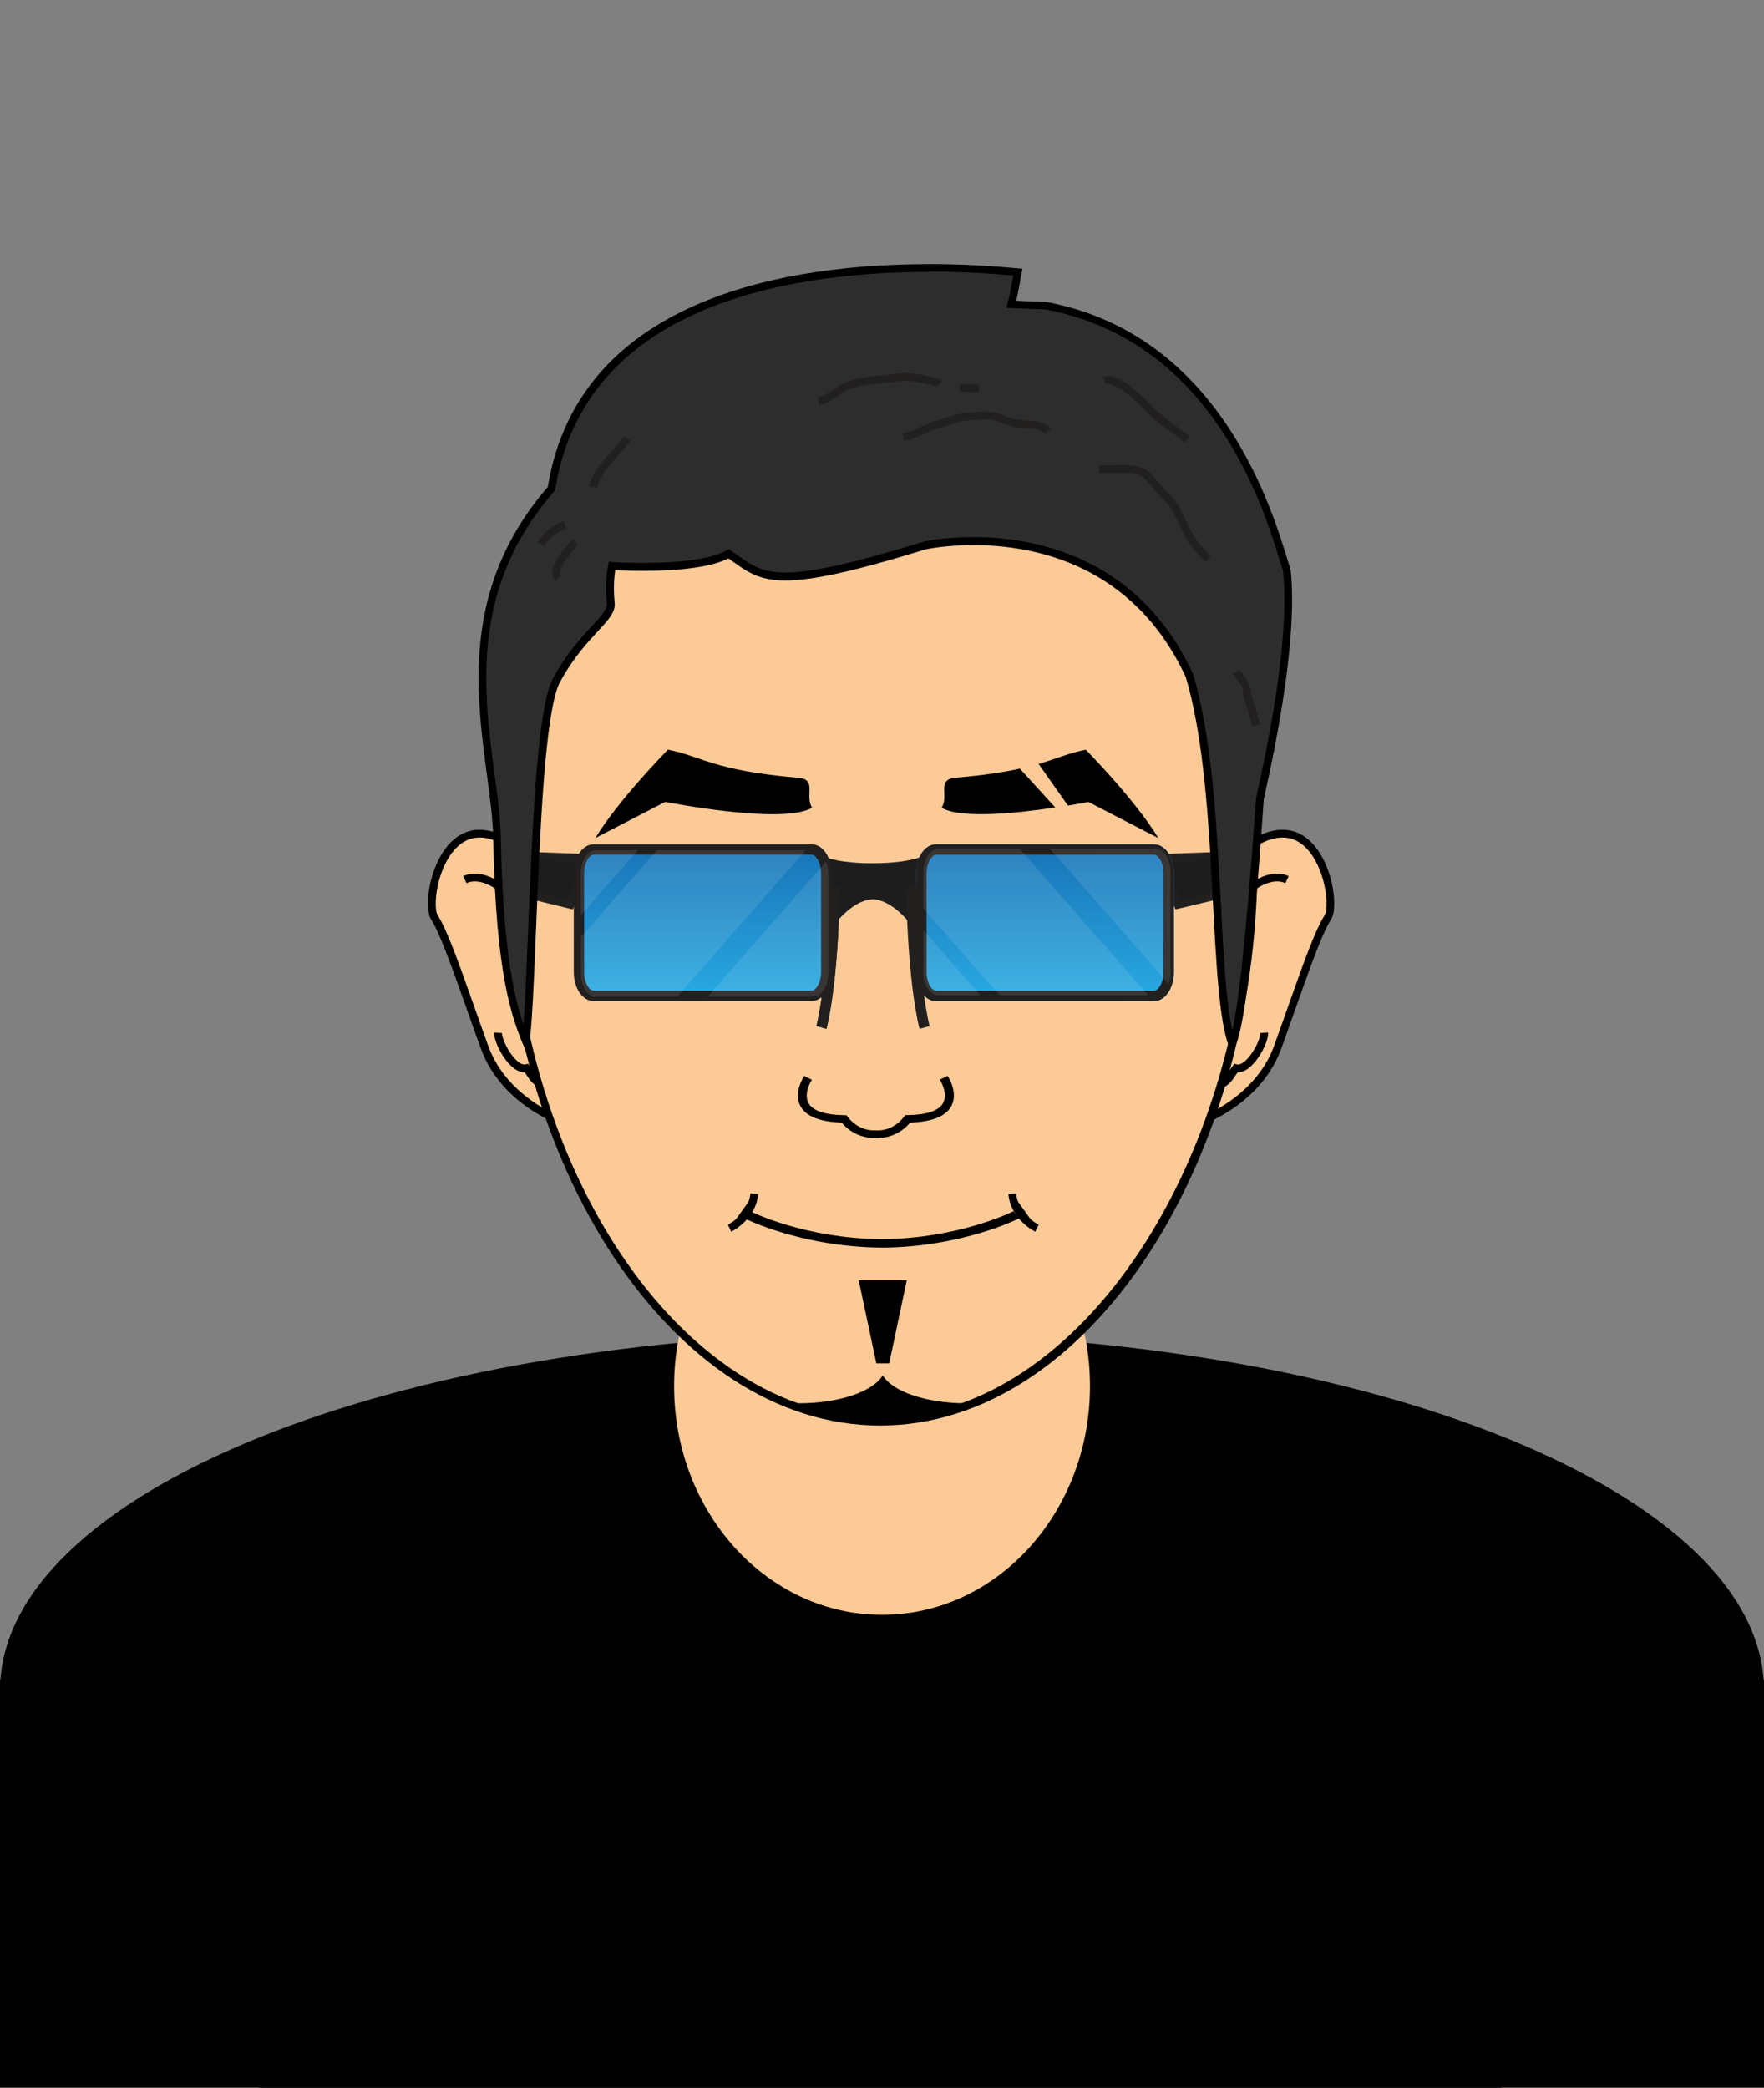 <?xml version="1.0" encoding="UTF-8"?><svg xmlns="http://www.w3.org/2000/svg" xmlns:xlink="http://www.w3.org/1999/xlink" viewBox="0 0 226.67 268.25"><rect x="0" y="0" width="226.67" height="268.25" fill="#808080" stroke="none"/><defs><style>.f{fill:#fff;}.g,.h{fill:none;}.g,.h,.i,.j{stroke-miterlimit:10;}.g,.j{stroke:#221f1f;}.h,.i{stroke:#000;}.k{fill:url(#c);}.l{fill:#fbca96;}.m{opacity:.1;}.n,.j{fill:#1d1d1d;}.o{fill:url(#d);}.p{fill:url(#e);}.q{fill:#2d2d2d;}.r{fill:#221f1f;}</style><linearGradient id="c" x1="90.28" y1="127.97" x2="90.28" y2="109.16" gradientTransform="matrix(1, 0, 0, 1, 0, 0)" gradientUnits="userSpaceOnUse"><stop offset="0" stop-color="#29a9e1"/><stop offset="1" stop-color="#1975b8"/></linearGradient><linearGradient id="d" x1="134.28" y1="240.36" x2="134.28" y2="221.55" gradientTransform="translate(0 349.52) scale(1 -1)" gradientUnits="userSpaceOnUse"><stop offset="0" stop-color="#1975b8"/><stop offset="1" stop-color="#29a9e1"/></linearGradient><linearGradient id="e" x1="117.72" y1="118.56" x2="150.84" y2="118.56" gradientTransform="matrix(1, 0, 0, 1, 0, 0)" gradientUnits="userSpaceOnUse"><stop offset="0" stop-color="#1975b8"/><stop offset="1" stop-color="#27a8e0"/></linearGradient></defs><g id="a"/><g id="b"><path d="M0,217.18c0-25.33,50.74-45.87,113.34-45.87s113.33,20.54,113.33,45.87"/><path class="l" d="M140.06,178.1c0,16.23-11.96,29.39-26.72,29.39s-26.72-13.16-26.72-29.39,11.96-29.39,26.72-29.39,26.72,13.16,26.72,29.39Z"/><g><path class="l" d="M72.06,144.05c-1.91-.77-7.63-3.51-9.8-9.51-.63-1.73-1.22-3.42-1.79-5.02-1.94-5.48-3.47-9.81-4.66-11.67-.62-.97-.4-4.61,1.17-7.46,.82-1.49,2.29-3.27,4.66-3.27,1.02,0,2.13,.33,3.31,.97,7.58,4.14,7.23,31.26,7.11,35.96Z"/><path d="M61.64,107.61h0c.93,0,1.96,.31,3.07,.91,6.3,3.44,7.11,25.06,6.87,34.78-2.26-1.02-6.95-3.69-8.85-8.94-.63-1.73-1.22-3.42-1.79-5.02-1.95-5.51-3.49-9.86-4.71-11.77-.48-.76-.32-4.22,1.18-6.95,.75-1.37,2.09-3.01,4.22-3.01m0-1c-5.8,0-7.52,9.51-6.25,11.5,1.5,2.36,3.67,9.06,6.4,16.59,2.73,7.54,10.74,10.05,10.74,10.05,0,0,1.28-32.4-7.35-37.11-1.32-.72-2.5-1.03-3.55-1.03h0Z"/></g><path class="h" d="M64.3,114.03s-2.47-2-4.57-1"/><path class="h" d="M64,132.7c-.06,1.19,1.96,4.97,3.65,4.55,.64,.82,.91,1.61,1.88,2.06"/><g><path class="l" d="M154.41,144.05c-.12-4.7-.47-31.83,7.11-35.96,1.18-.64,2.29-.97,3.31-.97,2.37,0,3.84,1.78,4.66,3.27,1.56,2.85,1.78,6.49,1.17,7.46-1.19,1.86-2.72,6.19-4.66,11.67-.57,1.6-1.16,3.29-1.79,5.02-2.17,5.99-7.89,8.74-9.8,9.51Z"/><path d="M164.82,107.61c2.13,0,3.47,1.63,4.22,3.01,1.5,2.74,1.67,6.2,1.18,6.96-1.22,1.91-2.76,6.26-4.71,11.77-.57,1.6-1.16,3.29-1.79,5.02-1.89,5.22-6.59,7.91-8.85,8.93-.24-9.72,.57-31.33,6.87-34.78,1.1-.6,2.14-.91,3.07-.91m0-1c-1.05,0-2.23,.31-3.55,1.03-8.63,4.71-7.35,37.11-7.35,37.11,0,0,8.02-2.51,10.74-10.05,2.73-7.54,4.9-14.24,6.4-16.59,1.27-1.99-.45-11.5-6.25-11.5h0Z"/></g><path class="h" d="M160.82,114.03s2.46-2,4.56-1"/><path class="h" d="M162.46,132.7c.06,1.19-1.96,4.97-3.65,4.55-.64,.82-.91,1.61-1.88,2.06"/><g><path class="l" d="M113.1,182.67c-26,0-47.97-32.86-47.97-71.76s21.52-69.08,47.97-69.08,47.97,30.99,47.97,69.08-21.97,71.76-47.97,71.76Z"/><path d="M113.1,42.33c26.18,0,47.47,30.77,47.47,68.58s-21.74,71.26-47.47,71.26-47.47-32.63-47.47-71.26,21.3-68.58,47.47-68.58m0-1c-26.77,0-48.47,31.15-48.47,69.58s21.7,72.26,48.47,72.26,48.47-33.83,48.47-72.26-21.7-69.58-48.47-69.58h0Z"/></g><path d="M113.4,160.31c10.3-.1,17.44-3.7,17.54-3.76l-.72-.92c-.1,.05-7.01,3.53-16.98,3.59-9.98-.1-16.89-3.6-16.99-3.66l-.72,.92c.11,.06,7.22,3.68,17.52,3.82h0c.06,0,.12,0,.19,0,.05,0,.1,0,.16,0h0Z"/><path d="M85.49,103.03s15.11,3.01,18.87,.75c-1-1.5,.68-3.64-1.75-3.84-10.91-.92-12.44-2.76-16.78-3.62,0,0-6.35,6.44-9.33,11.36"/><g><path d="M122.74,99.94c-2.43,.2-.75,2.34-1.75,3.84,2.47,1.48,9.85,.69,14.61-.03l-4.55-4.99c-2.02,.45-4.62,.86-8.31,1.17Z"/><path d="M148.85,107.69c-2.98-4.93-9.33-11.36-9.33-11.36-2.21,.44-3.7,1.13-6.06,1.83l3.77,5.35c1.59-.26,2.62-.47,2.62-.47"/></g><polyline class="j" points="63.71 113.92 73.29 116.26 75.55 110.24 63.52 109.8"/><path class="n" d="M118.88,109.91c-1.76,.77-4.32,1-6.74,1.01-2.42,0-4.98-.24-6.74-1.01-4.32-1.89,1.12,9.85,1.12,9.85,0,0,2.52-4.04,5.58-4.21h0s.05-.01,.07-.01h0c3.06,.18,5.58,4.22,5.58,4.22,0,0,5.44-11.74,1.12-9.85Z"/><path class="k" d="M106.17,124.9c0,1.7-.85,3.07-1.9,3.07h-27.99c-1.05,0-1.9-1.38-1.9-3.07v-12.67c0-1.7,.85-3.07,1.9-3.07h27.99c1.05,0,1.9,1.38,1.9,3.07v12.67Z"/><polyline class="j" points="161.2 113.92 151.35 116.26 149.04 110.24 161.39 109.8"/><path class="r" d="M104.28,128.63h-27.99c-1.44,0-2.56-1.64-2.56-3.74v-12.67c0-2.1,1.13-3.74,2.56-3.74h27.99c1.44,0,2.56,1.64,2.56,3.74v12.67c0,2.1-1.13,3.74-2.56,3.74Zm-27.99-18.81c-.58,0-1.23,1.03-1.23,2.4v12.67c0,1.38,.65,2.4,1.23,2.4h27.99c.58,0,1.23-1.03,1.23-2.4v-12.67c0-1.38-.65-2.4-1.23-2.4h-27.99Z"/><g><path class="o" d="M150.18,112.23c0-1.7-.85-3.07-1.9-3.07h-27.99c-1.05,0-1.9,1.38-1.9,3.07v12.67c0,1.7,.85,3.07,1.9,3.07h27.99c1.05,0,1.9-1.38,1.9-3.07v-12.67Z"/><path class="p" d="M148.28,128.63h-27.99c-1.44,0-2.57-1.64-2.57-3.74v-12.67c0-2.1,1.13-3.74,2.57-3.74h27.99c1.44,0,2.56,1.64,2.56,3.74v12.67c0,2.1-1.13,3.74-2.56,3.74Zm-27.99-18.81c-.58,0-1.23,1.03-1.23,2.4v12.67c0,1.38,.65,2.4,1.23,2.4h27.99c.58,0,1.23-1.03,1.23-2.4v-12.67c0-1.38-.65-2.4-1.23-2.4h-27.99Z"/></g><path class="r" d="M150.84,112.23v12.67c0,2.1-1.13,3.74-2.56,3.74h-27.99c-1.44,0-2.57-1.64-2.57-3.74v-12.67c0-2.1,1.13-3.74,2.57-3.74h27.99c1.44,0,2.56,1.64,2.56,3.74Zm-2.56,15.07c.58,0,1.23-1.03,1.23-2.4v-12.67c0-1.38-.65-2.4-1.23-2.4h-27.99c-.58,0-1.23,1.03-1.23,2.4v12.67c0,1.38,.65,2.4,1.23,2.4h27.99Z"/><g><path class="q" d="M158.33,134.06c-.08-.17-.2-.49-.34-1.04-.92-3.68-1.24-9.83-1.62-16.96-.52-9.91-1.11-21.14-3.52-29.22-6.99-15.08-20.39-17.32-27.76-17.32-3.67,0-6.12,.53-6.22,.56-8.97,2.77-14.49,4-17.95,4-3.13,0-4.5-.97-6.4-2.31l-.88-.62-.27,.14c-1.91,1-5.71,1.54-10.7,1.54-2.05,0-3.55-.1-3.56-.1l-.44-.03-.08,.43c-.01,.07-.34,1.85-.09,4.32,.1,1-.75,1.92-2.04,3.31-1.35,1.45-3.19,3.43-4.91,6.59-2,3.66-2.65,19.5-3.16,32.22-.24,5.82-.48,11.81-.81,14.14-1.7-4.14-3.39-10.27-3.69-25.92-.04-2.5-.42-5.35-.82-8.36-1.42-10.69-3.2-23.99,7.71-36.56l.09-.11,.02-.14c4.01-24.55,32.08-28.22,48.46-28.22,5.39,0,9.52,.38,11.29,.54,.06,0,.12,.01,.18,.02-.55,3.02-.68,3.51-.68,3.53l-.15,.6,4.46,.18c21.77,4.07,28.37,25.66,30.53,32.76,.15,.5,.28,.92,.39,1.25,.67,6.17-.52,16.29-3.45,29.29l-.06,.73c-1.58,22.85-2.76,29.48-3.51,30.76Z"/><path d="M119.32,34.9c5.03,0,8.95,.33,10.88,.51-.46,2.49-.57,2.94-.57,2.95l-.31,1.2,1.24,.05,3.78,.15c21.49,4.06,28.01,25.39,30.15,32.41,.15,.48,.27,.89,.38,1.21,.66,6.12-.54,16.17-3.45,29.07l-.02,.07v.08l-.05,.63c-1.31,18.84-2.33,26.3-3,29.14-.82-3.68-1.13-9.57-1.48-16.34-.52-9.94-1.11-21.2-3.54-29.34l-.02-.07-.03-.07c-7.08-15.27-20.7-17.54-28.19-17.54-3.73,0-6.23,.54-6.33,.57h-.04l-.04,.02c-8.88,2.74-14.36,3.97-17.77,3.97-2.97,0-4.22-.88-6.12-2.22-.21-.15-.42-.29-.64-.45l-.5-.34-.53,.28c-1.84,.96-5.56,1.49-10.47,1.49-2.03,0-3.51-.09-3.53-.09l-.88-.06-.17,.87c-.01,.08-.36,1.93-.1,4.47,.08,.74-.6,1.51-1.91,2.92-1.36,1.47-3.23,3.48-4.98,6.69-1.91,3.49-2.56,16.19-3.22,32.44-.18,4.52-.37,9.14-.6,12.04-1.25-3.64-2.64-10-2.9-23.8-.04-2.54-.42-5.39-.82-8.42-1.41-10.59-3.17-23.76,7.59-36.17l.19-.21,.05-.28c1.74-10.62,8.19-18.34,19.17-22.93,9.62-4.02,20.97-4.86,28.8-4.86m0-1c-16.64,0-44.87,3.63-48.95,28.63-14.19,16.37-7.18,34.07-7.01,45.26,.33,17.53,2.42,23.13,4.09,26.97,.07,.16,.13,.23,.19,.23,1.43,0,1.03-41.4,4.31-47.41,3.42-6.26,7.26-7.77,7.01-10.19-.25-2.42,.08-4.18,.08-4.18,0,0,1.5,.1,3.59,.1,3.4,0,8.35-.26,10.94-1.6,2.26,1.57,3.68,2.84,7.32,2.84,3.35,0,8.57-1.08,18.06-4.01,0,0,2.46-.54,6.12-.54,7.63,0,20.51,2.36,27.28,16.96,4.12,13.81,2.91,37.26,5.14,46.16,.27,1.09,.54,1.58,.81,1.58,1.91,0,3.59-25.01,4.07-32.04,2.56-11.36,4.23-22.49,3.45-29.5-1.56-4.68-7.57-29.95-31.4-34.4l-3.85-.15s.13-.48,.79-4.11c-.85-.06-5.58-.61-12.06-.61h0Z"/></g><path class="g" d="M105.16,51.57c1.29-.2,2.28-1.32,3.45-1.87,1.22-.58,2.93-.84,4.34-.92,1.36-.08,2.88-.49,4.21-.31,.73,.1,3.07,.47,3.59,.87"/><path class="g" d="M123.31,49.79c.83,0,1.65,.17,2.45,.11"/><path class="g" d="M141.9,48.9c1.47-.68,4.84,2.63,5.81,3.67,1.42,1.5,3.33,2.68,4.88,3.91"/><path class="g" d="M116.07,56.14c1.46-.13,3.02-1.25,4.46-1.64,1.52-.41,2.77-.95,4.31-1.03,.88-.04,1.94-.14,2.81,0,.93,.15,1.69,.68,2.65,.87,1.45,.29,3.28-.02,4.36,1.02"/><path class="g" d="M141.24,60.25c1.58,.16,3.79-.26,5.26,.31,1.3,.5,2.05,2.07,3.11,3.01,2.2,1.95,2.45,5.02,4.63,7.18,.33,.33,.69,.79,1.03,1.09"/><path class="g" d="M72.63,67.44c-1.28,.41-2.42,1.27-3.12,2.45"/><path class="g" d="M73.96,69.66c-.88,.86-3.29,3.54-2.23,4.68"/><path class="g" d="M80.56,56.36c-1.29,1.94-3.9,3.94-4.34,6.23"/><path class="g" d="M158.83,86.31c.24,.46,.8,.95,1.08,1.48,.34,.63,.29,1.27,.5,1.95,.35,1.14,.72,2.32,.98,3.48"/><path class="r" d="M106.2,132.19l-1.29-.36c.01-.05,1.45-5.38,1.67-17.87l1.34,.02c-.22,12.69-1.66,17.98-1.72,18.2Z"/><path class="r" d="M106.2,132.19l-1.29-.36c.01-.05,1.45-5.38,1.67-17.87l1.34,.02c-.22,12.69-1.66,17.98-1.72,18.2Z"/><path class="r" d="M118.16,132.19c-.06-.22-1.5-5.51-1.72-18.2l1.34-.02c.22,12.49,1.65,17.82,1.67,17.87l-1.29,.36Z"/><path d="M121.75,138.25l-.99,.47s1.21,1.86,.34,3.15c-.61,.9-2.12,1.38-4.48,1.41h-.3l-.16,.22c-.76,.98-1.76,1.58-2.9,1.72-.23,.03-.48,.03-.72,.02-.25,0-.49,.01-.72-.02-1.14-.14-2.14-.74-2.9-1.72l-.16-.21h-.3c-2.36-.04-3.87-.51-4.48-1.41-.87-1.29,.33-3.13,.34-3.15l-.99-.47c-.06,.1-1.53,2.33-.34,4.09,.79,1.17,2.52,1.81,5.15,1.89,.92,1.09,2.13,1.76,3.51,1.94,.24,.03,.49,.05,.74,.05,.05,0,.1,0,.16,0,.05,0,.11,0,.16,0,.25,0,.5-.01,.74-.05,1.38-.18,2.59-.84,3.51-1.94,2.63-.08,4.36-.72,5.15-1.89,1.19-1.77-.28-4-.34-4.09Z"/><path class="i" d="M93.75,157.81s2.92-1.42,3.17-4.43"/><path class="i" d="M133.25,157.81s-2.92-1.42-3.17-4.43"/><polygon points="114.26 175.18 112.61 175.18 110.34 164.49 116.52 164.49 114.26 175.18"/><path d="M124.19,180.31c-5.19,0-9.53-1.52-10.75-3.58v-.03h-.02v.03c-1.22,2.05-5.56,3.58-10.75,3.58-.36,0-.71,0-1.06-.02,3.18,1.16,7.2,2.27,11.68,2.7h.3c4.48-.42,8.5-1.54,11.68-2.7-.35,.01-.7,.02-1.06,.02Z"/><g><g class="m"><path class="f" d="M84.42,109.24l-9.78,11.15v4.59c0,1.7,.85,3.07,1.9,3.07h10.48l16.51-18.81h-19.1Z"/><path class="f" d="M90.92,128.05h13.61c1.05,0,1.9-1.38,1.9-3.07v-12.67c0-.59-.11-1.13-.28-1.6l-15.22,17.34Z"/><path class="f" d="M76.53,109.24c-1.05,0-1.9,1.38-1.9,3.07v5.29l7.34-8.36h-5.44Z"/></g><g class="m"><path class="f" d="M128.43,127.88l-9.78-11.15v-4.59c0-1.7,.85-3.07,1.9-3.07h10.48l16.51,18.81h-19.1Z"/><path class="f" d="M134.92,109.07h13.61c1.05,0,1.9,1.38,1.9,3.07v12.67c0,.59-.11,1.13-.28,1.6l-15.22-17.34Z"/><path class="f" d="M120.54,127.88c-1.05,0-1.9-1.38-1.9-3.07v-5.29l7.34,8.36h-5.44Z"/></g></g><path class="l" d="M211.98,259.37h-4.34c-8.85,0-14.7-4.85-14.7,4.01v130.76c0,8.85,7.18,16.03,16.03,16.03h1.67c8.85,0,16.03-7.18,16.03-16.03v-130.76c0-8.85-5.84-4.01-14.7-4.01Z"/><path class="l" d="M15.97,410.17h1.67c8.85,0,16.03-7.18,16.03-16.03v-130.76c0-8.85-5.84-4.01-14.7-4.01h-4.34c-7.43,0-12.74-3.41-14.25,.73-.29,.79-.44,1.86-.44,3.28v130.76c0,1.27,.16,2.5,.44,3.68,1.67,7.08,8.01,12.35,15.59,12.35Z"/><path d="M192.89,263.39c0-8.85,5.85-4.01,14.72-4.01h4.35c8.87,0,14.71-4.85,14.71,4.01v-47.54H0v44.25c1.51-4.14,6.82-.73,14.25-.73h4.34c8.85,0,14.7-4.85,14.7,4.01v169.39H192.89v-169.39Z"/><rect x="-.05" y="257.31" width="226.78" height="13.25"/></g></svg>